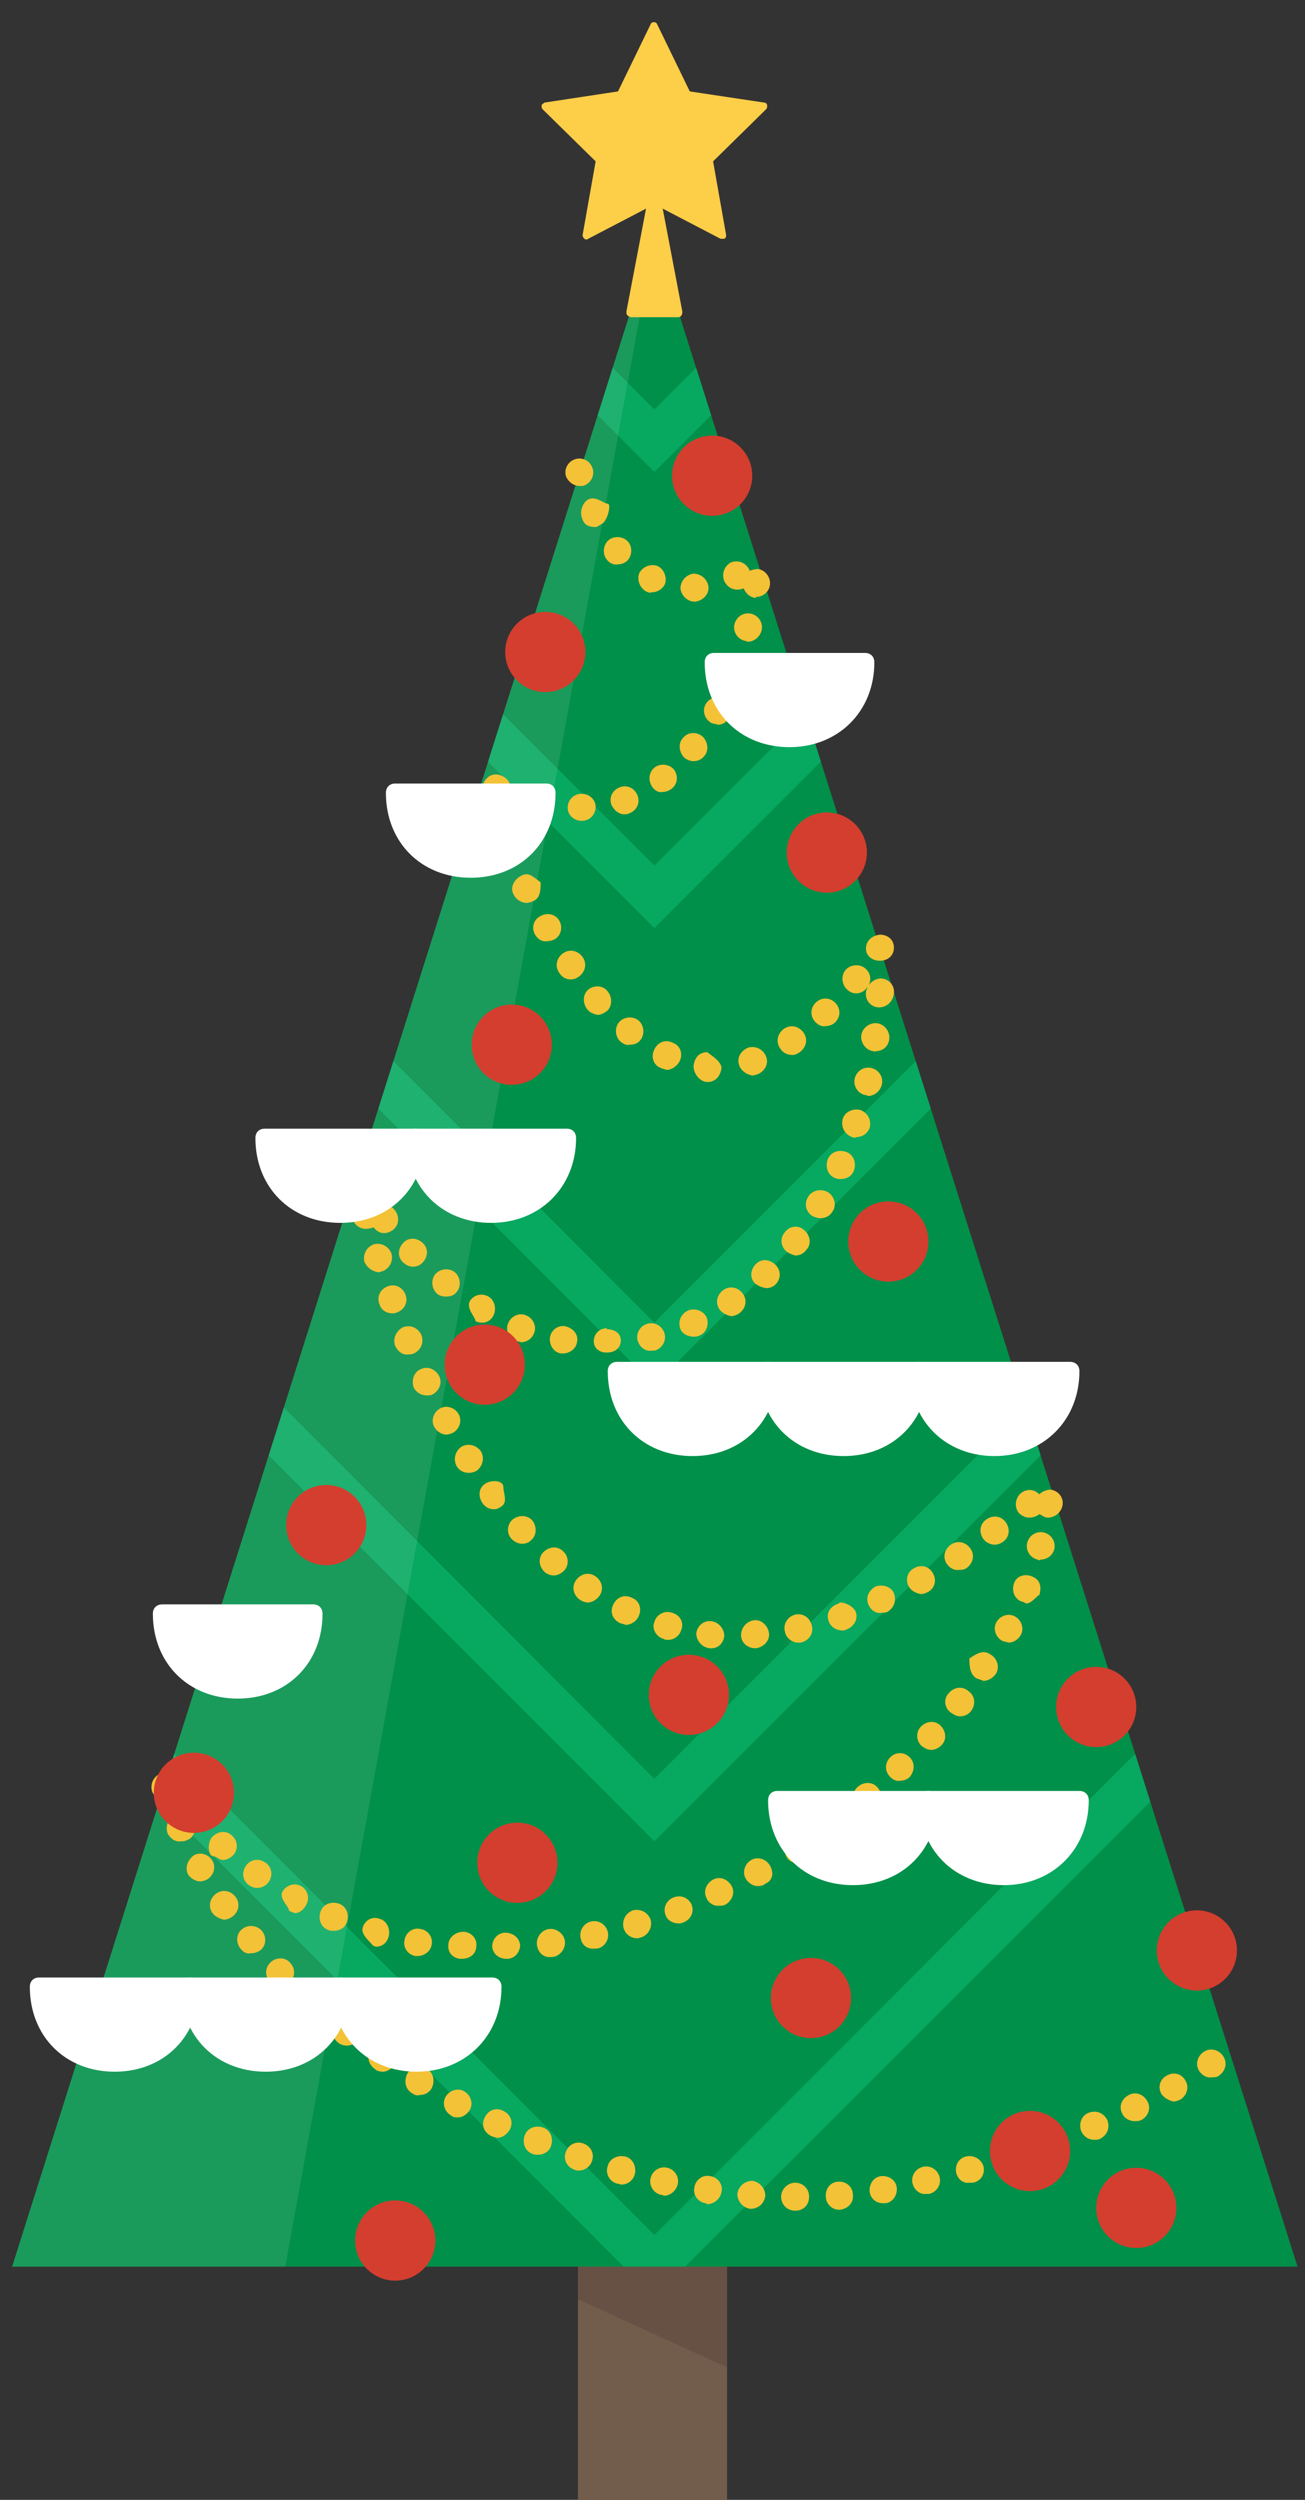 <svg xmlns="http://www.w3.org/2000/svg" xmlns:xlink="http://www.w3.org/1999/xlink" viewBox="0 0 140 268"><rect x="0" y="0" width="140" height="268" fill="#333333" stroke="none"/><path fill="none" d="M0 0h140v268H0z"/><path fill="#725D4C" d="M62 198h16v70H62z"/><path fill="#019049" d="M70.2 25.3L1.3 243h137.9z"/><defs><path id="a" d="M70.2 25.3L1.3 243h137.9z"/></defs><clipPath id="b"><use xlink:href="#a" overflow="visible"/></clipPath><g clip-path="url(#b)" fill="#07A860"><path d="M70.2 148.5L-5 73.2l3.4-3.3 71.8 71.9 71.9-71.9 3.4 3.3z"/><path d="M70.2 197.4L-5 122.2l3.4-3.4 71.8 71.9 71.9-71.9 3.4 3.4z"/><path d="M70.2 246.3L-5 171.1l3.4-3.4 71.8 71.9 71.9-71.9 3.4 3.4zm0-244.6L-5-73.5l3.4-3.4L70.2-5l71.9-71.9 3.4 3.4z"/><path d="M70.2 50.6L-5-24.6l3.4-3.4 71.8 71.9L142.1-28l3.4 3.4z"/><path d="M70.2 99.5L-5 24.3l3.4-3.3 71.8 71.8L142.1 21l3.4 3.3z"/></g><path fill="#fff" d="M70.2 25.3L30.6 243H1.3z" opacity=".1"/><path fill="#3E2723" d="M62 243h16v10.8l-16-7.3z" opacity=".2"/><g fill="#FDCE48"><path d="M70.2 2.9l3.7 7.3 8.1 1.2-5.9 5.7 1.4 8.1-7.3-3.8-7.2 3.8 1.4-8.1-5.9-5.7 8.1-1.2z"/><path d="M77.5 25.6h-.2l-7.1-3.7-7.1 3.7c-.1.1-.3.1-.4 0-.1-.1-.2-.2-.2-.4l1.4-7.9-5.7-5.6c-.1-.1-.1-.3-.1-.4s.2-.2.3-.3l7.9-1.2 3.5-7.2c.1-.3.6-.3.7 0L74 9.8l8 1.2c.1 0 .3.1.3.3s0 .3-.1.4l-5.7 5.6 1.4 7.9c0 .1 0 .3-.2.4h-.2zM59.3 11.7l5.3 5.2c.1.1.1.2.1.3l-1.3 7.3 6.5-3.4c.1-.1.3-.1.4 0l6.5 3.4-1.3-7.3c0-.1 0-.3.1-.3l5.3-5.2-7.3-1.1c-.1 0-.2-.1-.3-.2L70 3.8l-3 6.6c-.1.1-.2.2-.3.2l-7.4 1.1z"/><path d="M70.2 20.9L67.7 34h5.1z"/><path d="M72.8 34h-5.1c-.1 0-.3-.1-.4-.2-.1-.1-.1-.3-.1-.4l2.5-13.1c0-.2.3-.4.5-.4s.4.2.5.4l2.5 13.1c0 .1 0 .3-.1.4 0 .1-.2.2-.3.2zm-4.5-1h3.9l-1.9-10-2 10z"/></g><path fill="#F4C236" d="M85.3 237c-.8 0-1.5-.6-1.5-1.5 0-.8.7-1.5 1.5-1.5s1.5.6 1.5 1.5-.6 1.5-1.5 1.5zm3.3-1.5c-.1-.8.5-1.6 1.3-1.6.8-.1 1.6.5 1.6 1.4.1.8-.5 1.5-1.4 1.6H90c-.7 0-1.4-.6-1.4-1.4zm-8.1 1.3c-.8-.1-1.4-.8-1.4-1.6.1-.8.8-1.4 1.6-1.4.8.1 1.4.8 1.4 1.6-.1.8-.7 1.4-1.6 1.4.1.1 0 .1 0 0zm-4.8-.6c-.8-.1-1.4-.9-1.2-1.7.1-.8.9-1.4 1.7-1.2.8.1 1.4.9 1.2 1.7-.1.7-.8 1.3-1.5 1.3-.1 0-.2-.1-.2-.1zm17.6-1.2c-.1-.8.4-1.6 1.2-1.7.8-.1 1.6.4 1.7 1.2.1.8-.4 1.6-1.2 1.7h-.3c-.7 0-1.3-.5-1.4-1.2zm-22.4.3c-.8-.2-1.3-1-1.1-1.8.2-.8 1-1.3 1.8-1.1.8.2 1.3 1 1.1 1.8-.2.7-.8 1.2-1.5 1.2-.1-.1-.2-.1-.3-.1zm27-1.2c-.2-.8.3-1.6 1.1-1.8.8-.2 1.6.3 1.8 1.1.2.8-.3 1.6-1.1 1.8h-.3c-.7.1-1.3-.4-1.5-1.1zm-31.7 0c-.8-.2-1.3-1.1-1-1.9.2-.8 1.1-1.2 1.9-1 .8.2 1.2 1.1 1 1.9-.2.7-.8 1.1-1.4 1.1-.2 0-.3-.1-.5-.1zm36.4-1.1c-.2-.8.2-1.6 1-1.8.8-.2 1.6.2 1.9 1 .2.8-.2 1.6-1.1 1.8h-.4c-.6.1-1.2-.3-1.4-1zm4.5-1.2c-.2-.8.2-1.6 1-1.9.8-.3 1.6.2 1.9 1 .2.8-.2 1.6-1 1.9-.2 0-.3.1-.5.1-.6-.1-1.2-.5-1.4-1.1zm-45.5.8c-.8-.3-1.2-1.1-.9-1.9.3-.8 1.1-1.2 1.9-.9.8.3 1.2 1.1.9 1.9-.2.6-.8 1-1.4 1-.1 0-.3 0-.5-.1zm50-2.4c-.3-.8.1-1.6.9-1.9.8-.3 1.6.1 1.9.9.3.8-.1 1.6-.9 1.9-.2.1-.4.1-.5.1-.6 0-1.2-.4-1.4-1zm-54.5.7c-.8-.3-1.1-1.2-.8-2 .3-.8 1.2-1.1 2-.8.8.3 1.1 1.2.8 2-.2.6-.8.9-1.4.9-.2 0-.4 0-.6-.1zm58.9-2.4c-.3-.8 0-1.7.8-2 .8-.3 1.6 0 2 .8.3.8 0 1.6-.8 2-.2.1-.4.1-.6.1-.6 0-1.1-.3-1.4-.9zm-63.3.5c-.8-.4-1.1-1.2-.7-2 .4-.8 1.2-1.1 2-.7.8.4 1.1 1.2.7 2-.3.5-.8.9-1.4.9-.2-.1-.4-.1-.6-.2zm67.7-2.4c-.4-.7-.1-1.6.7-2 .7-.4 1.6-.1 2 .7.4.7.1 1.6-.7 2-.2.1-.4.1-.7.1-.5 0-1.1-.3-1.3-.8zm-72 .2c-.7-.4-1-1.3-.6-2s1.3-1 2-.6 1 1.3.6 2c-.3.5-.8.8-1.3.8-.2 0-.5 0-.7-.2zm76.2-2.3c-.4-.7-.2-1.6.6-2 .7-.4 1.6-.2 2 .6.4.7.1 1.6-.6 2-.2.1-.5.2-.7.2-.5-.1-1-.4-1.3-.8zm-80.4-.1c-.7-.4-.9-1.3-.5-2.1.4-.7 1.4-.9 2.1-.5.7.4.9 1.3.5 2.1-.3.5-.8.7-1.3.7-.3.1-.5 0-.8-.2zm84.5-2.3c-.5-.7-.3-1.6.4-2.1s1.6-.3 2.1.4.3 1.6-.4 2.1c-.2.2-.5.2-.8.2-.5.1-1-.2-1.3-.6zm-88.5-.3c-.7-.5-.9-1.4-.4-2.1.5-.7 1.4-.9 2.1-.4.7.5.9 1.4.4 2.1-.3.4-.8.7-1.2.7-.4 0-.7-.1-.9-.3zm-3.9-2.8c-.7-.5-.8-1.5-.3-2.1.5-.7 1.5-.8 2.1-.3.6.5.8 1.5.3 2.1-.3.4-.7.6-1.2.6-.3 0-.7-.1-.9-.3zm-3.7-3.1c-.6-.5-.7-1.5-.1-2.1.6-.6 1.5-.7 2.1-.1.6.5.7 1.5.1 2.1-.3.3-.7.5-1.1.5-.4-.1-.8-.2-1-.4zm-3.6-3.4c-.6-.6-.6-1.5 0-2.1.6-.6 1.6-.6 2.1 0 .6.6.6 1.5 0 2.1-.3.3-.7.4-1 .4-.4.1-.8-.1-1.1-.4zm23.8-3.8c0-.8.6-1.5 1.4-1.5.8 0 1.5.5 1.6 1.3 0 .8-.6 1.5-1.4 1.5-.9 0-1.5-.5-1.6-1.3zm-3.3 1.3c-.8 0-1.5-.6-1.4-1.5 0-.8.8-1.4 1.6-1.4s1.5.7 1.4 1.5c0 .9-.7 1.4-1.6 1.4.1 0 0 0 0 0zm8.1-1.5c-.1-.8.5-1.6 1.3-1.7.8-.1 1.6.5 1.7 1.3.1.8-.5 1.6-1.3 1.7h-.2c-.8.1-1.4-.5-1.5-1.3zm-13 1.2c-.8-.1-1.4-.9-1.2-1.7.1-.8.9-1.4 1.7-1.2.8.1 1.4.9 1.2 1.7-.1.7-.8 1.2-1.5 1.2h-.2zm-18.8-.8c-.5-.6-.5-1.6.2-2.1.6-.5 1.6-.4 2.1.2.5.6.5 1.6-.2 2.1-.3.2-.6.3-1 .3-.4.1-.8-.1-1.1-.5zm36.5-1.1c-.2-.8.3-1.6 1.1-1.8.8-.2 1.6.3 1.8 1.1.2.8-.3 1.6-1.1 1.8h-.3c-.8.1-1.4-.4-1.5-1.1zm-22.3.8c0-.2-1.3-1.1-1.1-1.9.2-.8 1-1.3 1.8-1 .8.2 1.2 1.1 1 1.9-.2.7-.7 1.1-1.4 1.1-.1-.1-.3-.1-.3-.1zm26.9-1.9c-.2-.8.2-1.6 1-1.9.8-.2 1.6.2 1.9 1 .2.8-.2 1.6-1 1.9-.1 0-.3.1-.4.1-.7 0-1.3-.4-1.5-1.1zm-31.7.2c-.8-.3-1.1-1.2-.8-2 .3-.8 1.2-1.1 2-.8.8.3 1.1 1.2.8 2-.2.6-.8.9-1.4.9-.2 0-.4 0-.6-.1zm36.2-1.6c-.3-.8.1-1.6.9-1.9.8-.3 1.6.1 1.9.8.3.8-.1 1.6-.9 1.9-.2.1-.4.1-.5.1-.6 0-1.2-.3-1.4-.9zm-48.6-.2c-.5-.7-.3-1.6.4-2.1s1.6-.3 2.1.4.3 1.6-.4 2.1c-.3.2-.6.3-.9.3-.4-.1-.9-.3-1.2-.7zm8.2-.3c0-.4-1.1-1.3-.7-2 .4-.7 1.3-1 2-.6s1 1.3.5 2.1c-.3.5-.7.8-1.2.8-.2-.1-.6-.2-.6-.3zm44.8-1.3c-.4-.8 0-1.6.7-2 .8-.4 1.6 0 2 .7.4.8 0 1.6-.7 2-.2.1-.4.1-.6.1-.6.1-1.2-.3-1.4-.8zm-49.1-1.4c-.7-.5-.8-1.4-.3-2.1.5-.7 1.4-.8 2.1-.3.7.5.8 1.4.3 2.1-.3.4-.8.6-1.2.6-.3 0-.6-.1-.9-.3zm53.3-.7c-.4-.7-.1-1.6.6-2 .7-.4 1.6-.1 2 .6.4.7.4 1.6-.6 2 0 .1-.4.2-.7.2-.5 0-1-.3-1.3-.8zm-59.8-.4c-.4-.7-.1-1.6.6-2.1.7-.4 1.6-.1 2 .6.4.7.1 1.6-.6 2-.2.1-.5.2-.7.2-.5 0-1-.3-1.3-.7zm64.2-1.9c-.4-.7-.4-1.6.6-2.1 0-.4 1.4-.2 1.9.5.4.7.1 1.6-.5 2.1-.2.2-.5.2-.8.2-.5-.1-1-.3-1.2-.7zm-61.5-.1c-.6 0-.7-1.5-.1-2.1.6-.6 1.5-.7 2.1-.1.6.5.7 1.5.1 2.1-.3.3-.7.5-1.1.5-.4 0-.7-.4-1-.4zm-4.9-2.4c-.3-.8 0-1.6.8-2 .1 0 .1-.1.2-.1 0-.4.2-.8.5-1 .6-.6 1.5-.5 2.1.1.6.6.5 1.6-.1 2.1-.2.2-.4.3-.6.3 0 .6-.3 1.1-.9 1.3-.2.1-.4.1-.6.1-.6.1-1.1-.3-1.4-.8zm70.1-.2c-.5-.7-.4-1.6.3-2.1s1.6-.3 2.1.3c.5.7.4 1.6-.3 2.1-.3.2-.6.3-.9.3-.4 0-.9-.2-1.2-.6zm3.8-2.8c-.5-.6-.5-1.6.2-2.1.6-.5 1.6-.5 2.1.2.5.6.5 1.6-.2 2.1-.3.2-.6.4-1 .4-.4-.1-.8-.3-1.1-.6zM16.3 192c-.2-.8.2-1.6 1-1.9.8-.2 1.6.2 1.9 1 .2.8-.2 1.6-1 1.9-.1 0-.3.1-.4.1-.7-.1-1.3-.5-1.5-1.1zm79.2-1.5c-.6-.6-.6-1.5 0-2.1.6-.6 1.5-.6 2.1 0 .6.6.5 1.5 0 2.1-.3.3-.7.4-1 .4-.4.1-.8-.1-1.1-.4zm3.4-3.3c-.6-.5-.7-1.5-.1-2.1.6-.6 1.5-.7 2.1-.1.6.6.7 1.5.1 2.1-.3.3-.7.5-1.1.5-.4 0-.7-.2-1-.4zm3.1-3.6c-.7-.5-.8-1.5-.2-2.1.5-.6 1.4-.8 2.1-.2.7.5.8 1.4.3 2.1-.3.4-.7.6-1.2.6-.4 0-.7-.2-1-.4zm2.7-3.7c-.7-.5-.7-1.4-.7-2.1 1-.7 1.6-.9 2.3-.4.7.4 1 1.4.5 2.1-.3.4-.8.7-1.3.7-.2-.1-.6-.2-.8-.3zm-25.2-4.6c0-.8.6-1.5 1.4-1.6.8-.1 1.5.6 1.6 1.4.1.8-.6 1.5-1.4 1.6H81c-.8 0-1.5-.6-1.5-1.4zm-3.4 1.4c-.8-.1-1.4-.8-1.4-1.6.1-.8.8-1.4 1.6-1.3.8.1 1.4.8 1.4 1.6-.1.8-.7 1.4-1.6 1.3.1 0 0 0 0 0zm8.1-1.8c-.2-.8.3-1.6 1.1-1.8.8-.2 1.6.3 1.8 1.2.2.8-.3 1.6-1.2 1.8h-.3c-.6 0-1.3-.5-1.4-1.2zm23.3 1c-.7-.4-1-1.3-.6-2s1.3-1 2-.6 1 1.3.6 2c-.3.5-.8.8-1.3.8-.3-.1-.5-.1-.7-.2zm-36.3-.2c-.8-.2-1.3-1.1-1-1.8.2-.8 1.1-1.3 1.9-1 .8.2 1.3 1 1 1.8-.2.7-.8 1.1-1.4 1.1-.2 0-.4 0-.5-.1zm17.7-1.9c-.3-.8.1-1.6 1.1-1.9 0-.3 1.5.1 1.8.9.3.8-.2 1.6-1 1.9-.2.1-.3.1-.4.1-.7 0-1.3-.4-1.5-1zm-22.4.2c-.8-.4-1.1-1.2-.7-2 .4-.8 1.2-1.1 2-.7.8.3 1.1 1.2.7 2-.2.5-.8.9-1.4.9-.1-.1-.4-.1-.6-.2zm26.7-1.9c-.4-.8 0-1.6.7-2 .8-.3 1.7 0 2 .7.3.8 0 1.6-.7 2-.2.1-.4.1-.6.1-.6.1-1.1-.2-1.4-.8zm-31-.6c-.7-.5-.9-1.4-.4-2.1.5-.7 1.4-.9 2.1-.4.7.5.9 1.4.4 2.1-.3.4-.8.7-1.2.7-.3 0-.6-.1-.9-.3zm47.4.2c-.8-.3-1.1-1.2-.8-2 .3-.8 1.2-1 1.9-.7.8.3 1.1 1 .8 2-.2 0-.8.9-1.4.9-.1 0-.3-.2-.5-.2zm-12.1-1.6c-.4-.7-.2-1.6.6-2 .7-.4 1.6-.2 2 .6.4.7.2 1.6-.6 2-.2.1-.5.2-.7.2-.5-.1-1-.3-1.3-.8zm-39.1-1.6c-.6-.6-.7-1.5-.1-2.1.6-.6 1.5-.7 2.1-.1.6.5.7 1.5.1 2.1-.3.3-.7.5-1.1.5-.4 0-.8-.2-1-.4zm43.2-.8c-.5-.7-.3-1.6.4-2.1s1.6-.3 2.1.4.3 1.6-.4 2.1c-.3.2-.5.2-.8.2-.5.1-1-.2-1.3-.6zm9.7-.5c-.8-.2-1.3-1-1.1-1.8.2-.8 1-1.3 1.8-1.1.8.2 1.3 1 1.1 1.8-.2.7-.8 1.1-1.5 1.1 0 .1-.1.1-.3 0zm-5.8-2.2c-.5-.7-.4-1.6.3-2.1s1.6-.4 2.1.3.4 1.6-.3 2.1c-.3.2-.6.3-.9.3-.4 0-.9-.2-1.2-.6zm-50.6 0c-.6-.6-.5-1.6.1-2.1s1.6-.5 2.1.1.5 1.6-.1 2.1c-.3.3-.6.4-1 .4s-.8-.2-1.1-.5zm54.4-2.8c-.5-.6-.4-1.6.2-2.1.6-.5 1.4-.5 2 .1.3-.3.8-.5 1.2-.5.8.1 1.4.8 1.3 1.6-.1.8-.8 1.4-1.6 1.4-.3 0-.6-.2-.9-.4 0 .1-.1.1-.1.1-.3.2-.6.3-1 .3s-.8-.2-1.1-.5zm-57.5-1c-.5-.7-.5-1.6.2-2.1s2-.4 2 .3.5 1.6-.2 2.1c-.3.2-.5.3-.8.3-.5 0-.9-.2-1.2-.6zm-2.8-4c-.4-.7-.2-1.6.5-2.1.7-.4 1.6-.2 2.1.5.4.7.2 1.6-.5 2.1-.2.1-.5.2-.8.2-.5 0-1-.2-1.3-.7zm-2.4-4.2c-.4-.7-.1-1.6.6-2 .7-.4 1.6-.1 2 .6.4.7.1 1.6-.6 2-.2.1-.5.2-.7.2-.5 0-1-.3-1.3-.8zm-2.2-4.2c-.3-.8 0-1.7.7-2 .8-.4 1.6 0 2 .7.4.8 0 1.6-.7 2-.2.1-.4.1-.6.1-.6 0-1.1-.3-1.4-.8zm19.3-5c0-.8.6-1.4 1.4-1.4v.1c.8 0 1.5.4 1.5 1.2 0 .8-.6 1.3-1.5 1.3H65c-.6 0-1.3-.4-1.3-1.2zm-21.3.5c-.3-.8.1-1.6.8-2 .8-.3 1.6 0 2 .8.3.8 0 1.6-.8 2-.2.1-.4.1-.6.1-.6.1-1.1-.3-1.4-.9zm17.8.8c-.8-.1-1.3-.9-1.2-1.7.1-.8.9-1.4 1.7-1.2.8.2 1.4.9 1.2 1.7-.1.7-.8 1.2-1.5 1.2h-.2zm8.2-1.4c-.2-.8.3-1.6 1.1-1.8.8-.2 1.6.3 1.8 1.1.2.8-.3 1.6-1.1 1.8h-.3c-.7.1-1.3-.4-1.5-1.1zm-13 .1c-.8-.3-1.2-1.2-.9-1.9.3-.8 1.2-1.2 1.9-.9.8.3 1.2 1.2.9 1.9-.2.6-.8 1-1.4 1-.2-.1-.4-.1-.5-.1zm17.6-1.3c-.3-.8 0-1.6.8-2 .8-.3 1.6 0 2 .7.3.8 0 1.7-.8 2-.2.1-.4.1-.6.1-.6 0-1.2-.3-1.4-.8zm-22-.9c0-.4-1-1.3-.6-2.1.4-.7 1.3-.9 2-.5s.9 1.4.5 2.1c-.3.5-.7.7-1.2.7-.2 0-.7-.1-.7-.2zm26.2-1.2c-.5-.7-.3-1.6.4-2.1s1.6-.3 2.1.4.3 1.6-.4 2.1c-.3.2-.6.3-.9.3-.4-.1-.9-.3-1.2-.7zm-36.5-.6c-.3-.8.1-1.6.9-1.9.8-.3 1.6.1 1.9.9.3.8-.1 1.6-.9 1.9-.2.1-.4.1-.5.1-.6 0-1.2-.3-1.4-1zm6.2-1.1c-.6-.5-.7-1.5-.2-2.1.5-.6 1.5-.7 2.1-.2.6.5.7 1.5.2 2.1-.3.4-.7.5-1.2.5-.3 0-.7-.1-.9-.3zm34.1-1.1c-.6-.6-.5-1.5.1-2.1.6-.6 1.5-.5 2.1.1.6.6.6 1.5 0 2.1-.3.3-.7.4-1 .4-.5-.1-.8-.2-1.2-.5zm-41.9-2.3c-.2-.8.2-1.6 1-1.9.8-.2 1.6.2 1.9 1 .2.8-.2 1.6-1 1.9-.1 0-.3.1-.4.1-.7-.1-1.2-.5-1.5-1.1zm4.1 0c-.6-.6-.5-1.5.1-2.1.6-.6 1.5-.5 2.1.1.6.6.5 1.5-.1 2.1-.3.3-.7.4-1 .4-.4 0-.8-.2-1.1-.5zm41.2-1.1c-.6-.5-.8-1.4-.2-2.1.5-.7 1.5-.8 2.1-.2.6.5.8 1.5.2 2.1-.3.4-.7.6-1.2.6-.3-.1-.6-.2-.9-.4zm-44.3-2.6c-.2 0-.3.1-.5.1-.8.2-1.6-.3-1.8-1.1-.2-.8.3-1.6 1-1.8.6-.2 1.3.1 1.6.6.7-.4 1.5-.3 2 .4s.4 1.6-.3 2.1c-.3.2-.6.3-.9.3-.4 0-.8-.2-1.1-.6zm.6-1.7zm46.5.5c-.7-.4-1-1.3-.5-2.1.4-.7 1.4-.9 2.1-.5.7.4 1 1.4.5 2.1-.3.5-.8.7-1.3.7-.3 0-.5-.1-.8-.2zm-49.9-2.8c-.4-.7-.2-1.6.5-2.1.7-.4 1.1-.2 2.1.5 0 .7.2 1.6-.5 2.1-.2.2-.6.2-.8.2-.5 0-1-.3-1.3-.7zm52.3-1.3c-.8-.3-1.1-1.2-.8-2 .3-.8 1.2-1.1 2-.8.8.3 1.1 1.2.8 2-.2.6-.8.9-1.4.9-.2 0-.4 0-.6-.1zm1.8-4.4c-.8-.3-1.2-1.1-1-1.9.2-.8 1.1-1.2 1.9-1 .8.3 1.2 1.1 1 1.9-.2.6-.8 1-1.4 1-.2.1-.3.1-.5 0zm1.4-4.5c-.8-.2-1.3-1-1.1-1.8.2-.8 1-1.3 1.8-1.1.8.2 1.3 1 1.1 1.8-.2.7-.8 1.2-1.5 1.2-.1-.1-.2-.1-.3-.1zM75.9 116c-.8 0-1.5-.9-1.5-1.7.1-.8.5-1.5 1.5-1.5 0 .1 1.5.9 1.5 1.7-.1.8-.6 1.5-1.5 1.5.1 0 .1 0 0 0zm3.4-1.8c-.3-.8.2-1.6 1-1.9.8-.2 1.6.2 1.9 1 .3.8-.2 1.6-1 1.9-.1 0-.3.1-.5.1-.6-.1-1.2-.5-1.4-1.1zm-8.4.3c-.8-.3-1.1-1.2-.7-2 .4-.8 1.2-1.1 2-.7.8.3 1.1 1.2.7 2-.3.5-.8.9-1.4.9-.2-.1-.4-.1-.6-.2zm12.8-2.1c-.5-.7-.3-1.6.4-2.1s1.6-.3 2.1.4.3 1.6-.4 2.1c-.3.2-.5.3-.8.3-.5 0-1-.2-1.3-.7zm10 .3c-.8-.1-1.4-.9-1.3-1.7.1-.8.9-1.4 1.7-1.3.8.1 1.4.9 1.3 1.7-.1.8-.7 1.3-1.5 1.3 0 .1-.1 0-.2 0zm-27.1-1c-.6-.5-.7-1.5-.2-2.1.5-.6 1.5-.7 2.1-.2.6.5.7 1.5.2 2.1-.3.4-.7.5-1.2.5-.3.1-.6-.1-.9-.3zm20.9-2.1c-.6-.6-.6-1.5 0-2.1.6-.6 1.5-.6 2.1 0 .6.6.6 1.5 0 2.1-.3.3-.7.4-1 .4-.4.1-.8-.1-1.1-.4zM63 108.2c-.5-.6-.5-1.6.1-2.1s1.6-.5 2.1.2c.5.6.5 1.6-.1 2.1-.3.2-.6.4-1 .4-.4-.1-.8-.2-1.1-.6zm31.3-.2c-.8 0-1.5-.7-1.4-1.6 0-.2.1-.4.2-.6l-.1.1c-.5.7-1.5.8-2.1.2-.6-.5-.7-1.5-.2-2.1.5-.6 1.5-.7 2.1-.2.6.5.7 1.2.4 1.8.3-.4.8-.7 1.3-.7.8 0 1.5.7 1.4 1.6-.1.9-.8 1.5-1.6 1.5zM60 104.3c-.5-.7-.3-1.6.4-2.1s1.6-.3 2.1.4.3 1.6-.4 2.1c-.3.2-.5.3-.9.3s-.9-.2-1.2-.7zm32.9-2.6c0-.8.6-1.4 1.5-1.5.8 0 1.5.5 1.5 1.4 0 .8-.6 1.4-1.5 1.4-.8 0-1.5-.5-1.5-1.3zm-35.5-1.5c-.4-.7-.2-1.6.6-2 .7-.4 1.6-.2 2 .5.4.7.2 1.6-.5 2-.2.1-.5.2-.8.2-.5.1-1-.2-1.3-.7zm-2.3-4.3c-.4-.7 0-1.6.8-2 .7-.4 1.1-.1 2.1.7 0 .7 0 1.7-.8 2-.2.1-.5.2-.7.2-.5 0-1.1-.3-1.4-.9zm-2-4.3c-.3-.8.1-1.6.8-2 .8-.3 2 0 2 .8s-.1 1.6-.8 2c-.2.1-.4.1-.6.1-.6 0-1.1-.4-1.4-.9zm7.8-5c0-.8.6-1.5 1.5-1.5.8 0 1.5.6 1.5 1.4 0 .8-.6 1.5-1.5 1.5-.8 0-1.5-.6-1.5-1.4zm-9.6.5c-.3-.7 0-1.5.7-1.8-.2-.4-.3-.9-.1-1.4.4-.8 1.2-1.1 2-.7.8.4 1.1 1.2.7 2-.1.3-.4.5-.6.7 0 .1.1.1.1.2.3.8-.1 1.6-.9 1.9h-.5c-.6 0-1.2-.3-1.4-.9zm6.1.5c-.8-.2-1.3-1-1.1-1.8.2-.8 1-1.3 1.8-1.1.8.2 1.3 1 1.1 1.8-.2.7-.8 1.1-1.4 1.1h-.4zm8.2-1.3c-.3-.8.1-1.6.9-1.9.8-.3 1.6.1 1.9.9.3.8-.1 1.6-.9 1.9-.2.1-.4.1-.5.1-.6 0-1.1-.4-1.4-1zm4.4-1.9c-.5-.7-.4-1.6.2-2.1.6-.5 1.6-.4 2.1.2.5.7.4 1.6-.3 2.1-.3.2-.6.3-.9.3-.4.1-.8-.1-1.1-.5zm3.5-3.1c-.6-.5-.8-1.5-.3-2.1.5-.7 1.4-.8 2.1-.3.6.5.8 1.5.3 2.1-.3.4-.7.6-1.2.6-.3 0-.6-.1-.9-.3zm2.8-3.8c-.7-.4-1-1.3-.6-2s1.3-1 2-.6 1 1.3.6 2c-.3.5-.8.8-1.3.8-.2-.1-.5-.1-.7-.2zm2.1-4.3c-.8-.3-1.2-1.1-.9-1.9.3-.8 1.1-1.2 1.9-.9.8.3 1.2 1.1.9 1.9-.2.6-.8 1-1.4 1-.1 0-.3 0-.5-.1zm1.5-4.5c-.8-.2-1.3-1-1.1-1.8.2-.8 1-1.3 1.8-1.1.8.2 1.3 1 1.1 1.8-.2.7-.8 1.2-1.5 1.2 0 0-.2-.1-.3-.1zM73 63.1c0-.8.6-1.5 1.4-1.6.8 0 1.5.6 1.6 1.4.1.8-.6 1.5-1.4 1.6h-.1c-.7 0-1.4-.6-1.5-1.4zm8 1c-.6-.1-1-.5-1.2-1h-.1c-.8.3-1.6 0-2-.8-.3-.8 0-1.6.7-2 .8-.3 1.6 0 2 .8v.1c.3-.1.6-.2.9-.2.8.1 1.4.9 1.3 1.7-.1.8-.8 1.3-1.5 1.3 0 .1-.1.1-.1.1zm-11.7-.7c-.7-.4-1-1.3-.7-2 .4-.7 1.3-1 2-.7.7.4 1 1.3.7 2-.3.5-.8.8-1.4.8-.2.1-.4 0-.6-.1zM65.1 60c-.5-.6-.4-1.6.2-2.1.6-.5 1.6-.4 2.1.2.5.6.4 1.6-.2 2.1-.3.2-.6.3-.9.3-.4.1-.9-.1-1.2-.5zm-2.6-4.3c-.4-.8 0-1.9.7-2.2.8-.3 1.6.5 2 .5.4 0 0 1.9-.7 2.2-.2.1-.4.3-.6.3-.7 0-1.2-.2-1.4-.8zM60.7 51c-.2-.8.3-1.6 1.1-1.8.8-.2 1.6.3 1.8 1.1.2.8-.3 1.6-1.1 1.8h-.3c-.7 0-1.3-.5-1.5-1.1z"/><circle fill="#D43E2E" cx="58.5" cy="69.9" r="4.3"/><circle fill="#D43E2E" cx="76.4" cy="51" r="4.3"/><circle fill="#D43E2E" cx="88.7" cy="91.4" r="4.3"/><circle fill="#D43E2E" cx="54.9" cy="112" r="4.3"/><circle fill="#D43E2E" cx="95.3" cy="133.1" r="4.3"/><circle fill="#D43E2E" cx="52" cy="146.3" r="4.3"/><circle fill="#D43E2E" cx="35" cy="163.5" r="4.3"/><circle fill="#D43E2E" cx="73.9" cy="181.7" r="4.3"/><circle fill="#D43E2E" cx="117.6" cy="183" r="4.3"/><circle fill="#D43E2E" cx="55.5" cy="199.7" r="4.3"/><circle fill="#D43E2E" cx="20.8" cy="192.2" r="4.3"/><circle fill="#D43E2E" cx="87" cy="214.2" r="4.3"/><circle fill="#D43E2E" cx="128.4" cy="209.1" r="4.3"/><circle fill="#D43E2E" cx="110.5" cy="230.6" r="4.3"/><circle fill="#D43E2E" cx="42.4" cy="240.2" r="4.3"/><circle fill="#D43E2E" cx="121.9" cy="236.7" r="4.3"/><g fill="#fff"><path d="M58.6 85c0 5-3.6 8.1-8.1 8.1S42.4 90 42.4 85h16.2z"/><path d="M50.5 94.1c-5.3 0-9.1-3.8-9.1-9.1 0-.6.4-1 1-1h16.2c.6 0 1 .4 1 1 0 5.3-3.8 9.1-9.1 9.1zm-7-8.1c.4 3.6 3.2 6.1 7 6.1s6.6-2.5 7-6.1h-14z"/></g><g fill="#fff"><path d="M33.6 173c0 5-3.6 8.1-8.1 8.1s-8.1-3.1-8.1-8.1h16.2z"/><path d="M25.5 182.1c-5.3 0-9.1-3.8-9.1-9.1 0-.6.4-1 1-1h16.2c.6 0 1 .4 1 1 0 5.3-3.8 9.1-9.1 9.1zm-7-8.1c.4 3.6 3.2 6.1 7 6.1s6.6-2.5 7-6.1h-14z"/></g><g fill="#fff"><path d="M20.4 213c0 5-3.6 8.1-8.1 8.1S4.2 218 4.2 213h16.2z"/><path d="M12.3 222.1c-5.3 0-9.1-3.8-9.1-9.1 0-.6.4-1 1-1h16.2c.6 0 1 .4 1 1 0 5.3-3.8 9.1-9.1 9.1zm-7-8.1c.4 3.6 3.2 6.1 7 6.1s6.6-2.5 7-6.1h-14z"/></g><g fill="#fff"><path d="M36.6 213c0 5-3.6 8.1-8.1 8.1s-8.1-3.1-8.1-8.1h16.2z"/><path d="M28.5 222.1c-5.3 0-9.1-3.8-9.1-9.1 0-.6.4-1 1-1h16.2c.6 0 1 .4 1 1 0 5.3-3.8 9.1-9.1 9.1zm-7-8.1c.4 3.6 3.2 6.1 7 6.1s6.6-2.5 7-6.1h-14z"/></g><g fill="#fff"><path d="M52.8 213c0 5-3.6 8.1-8.1 8.1s-8.1-3.1-8.1-8.1h16.2z"/><path d="M44.7 222.1c-5.3 0-9.1-3.8-9.1-9.1 0-.6.4-1 1-1h16.2c.6 0 1 .4 1 1 0 5.3-3.9 9.1-9.1 9.1zm-7.1-8.1c.4 3.6 3.2 6.1 7 6.1s6.6-2.5 7-6.1h-14z"/></g><g fill="#fff"><path d="M44.6 122c0 5-3.6 8.1-8.1 8.1s-8.1-3.1-8.1-8.1h16.2z"/><path d="M36.5 131.1c-5.3 0-9.1-3.8-9.1-9.1 0-.6.4-1 1-1h16.2c.6 0 1 .4 1 1 0 5.3-3.8 9.1-9.1 9.1zm-7-8.1c.4 3.6 3.2 6.1 7 6.1s6.6-2.5 7-6.1h-14z"/></g><g fill="#fff"><path d="M60.8 122c0 5-3.6 8.1-8.1 8.1s-8.1-3.1-8.1-8.1h16.2z"/><path d="M52.7 131.1c-5.3 0-9.1-3.8-9.1-9.1 0-.6.4-1 1-1h16.2c.6 0 1 .4 1 1 0 5.3-3.9 9.1-9.1 9.1zm-7.1-8.1c.4 3.6 3.2 6.1 7 6.1s6.6-2.5 7-6.1h-14z"/></g><g fill="#fff"><path d="M99.6 193c0 5-3.6 8.1-8.1 8.1s-8.1-3.1-8.1-8.1h16.2z"/><path d="M91.5 202.1c-5.3 0-9.1-3.8-9.1-9.1 0-.6.4-1 1-1h16.2c.6 0 1 .4 1 1 0 5.3-3.8 9.1-9.1 9.1zm-7-8.1c.4 3.6 3.2 6.1 7 6.1s6.6-2.5 7-6.1h-14z"/></g><g fill="#fff"><path d="M115.8 193c0 5-3.6 8.1-8.1 8.1s-8.1-3.1-8.1-8.1h16.2z"/><path d="M107.7 202.1c-5.3 0-9.1-3.8-9.1-9.1 0-.6.4-1 1-1h16.2c.6 0 1 .4 1 1 0 5.3-3.9 9.1-9.1 9.1zm-7.1-8.1c.4 3.6 3.2 6.1 7 6.1s6.6-2.5 7-6.1h-14z"/></g><g fill="#fff"><path d="M92.8 71c0 5-3.6 8.1-8.1 8.1S76.6 76 76.6 71h16.2z"/><path d="M84.7 80.1c-5.3 0-9.1-3.8-9.1-9.1 0-.6.4-1 1-1h16.2c.6 0 1 .4 1 1 0 5.3-3.9 9.1-9.1 9.1zM77.6 72c.4 3.6 3.2 6.1 7 6.1s6.6-2.5 7-6.1h-14z"/></g><g fill="#fff"><path d="M82.4 147c0 5-3.6 8.1-8.1 8.1s-8.1-3.1-8.1-8.1h16.2z"/><path d="M74.3 156.1c-5.3 0-9.1-3.8-9.1-9.1 0-.6.4-1 1-1h16.2c.6 0 1 .4 1 1 0 5.3-3.8 9.1-9.1 9.1zm-7-8.1c.4 3.6 3.2 6.1 7 6.1s6.6-2.5 7-6.1h-14z"/><path d="M98.6 147c0 5-3.6 8.1-8.1 8.1s-8.1-3.1-8.1-8.1h16.2z"/><path d="M90.5 156.1c-5.3 0-9.1-3.8-9.1-9.1 0-.6.4-1 1-1h16.2c.6 0 1 .4 1 1 0 5.3-3.8 9.1-9.1 9.1zm-7-8.1c.4 3.6 3.2 6.1 7 6.1s6.6-2.5 7-6.1h-14z"/><path d="M114.8 147c0 5-3.6 8.1-8.1 8.1s-8.1-3.1-8.1-8.1h16.2z"/><path d="M106.7 156.1c-5.3 0-9.1-3.8-9.1-9.1 0-.6.4-1 1-1h16.2c.6 0 1 .4 1 1 0 5.3-3.9 9.1-9.1 9.1zm-7.1-8.1c.4 3.6 3.2 6.1 7 6.1s6.6-2.5 7-6.1h-14z"/></g></svg>